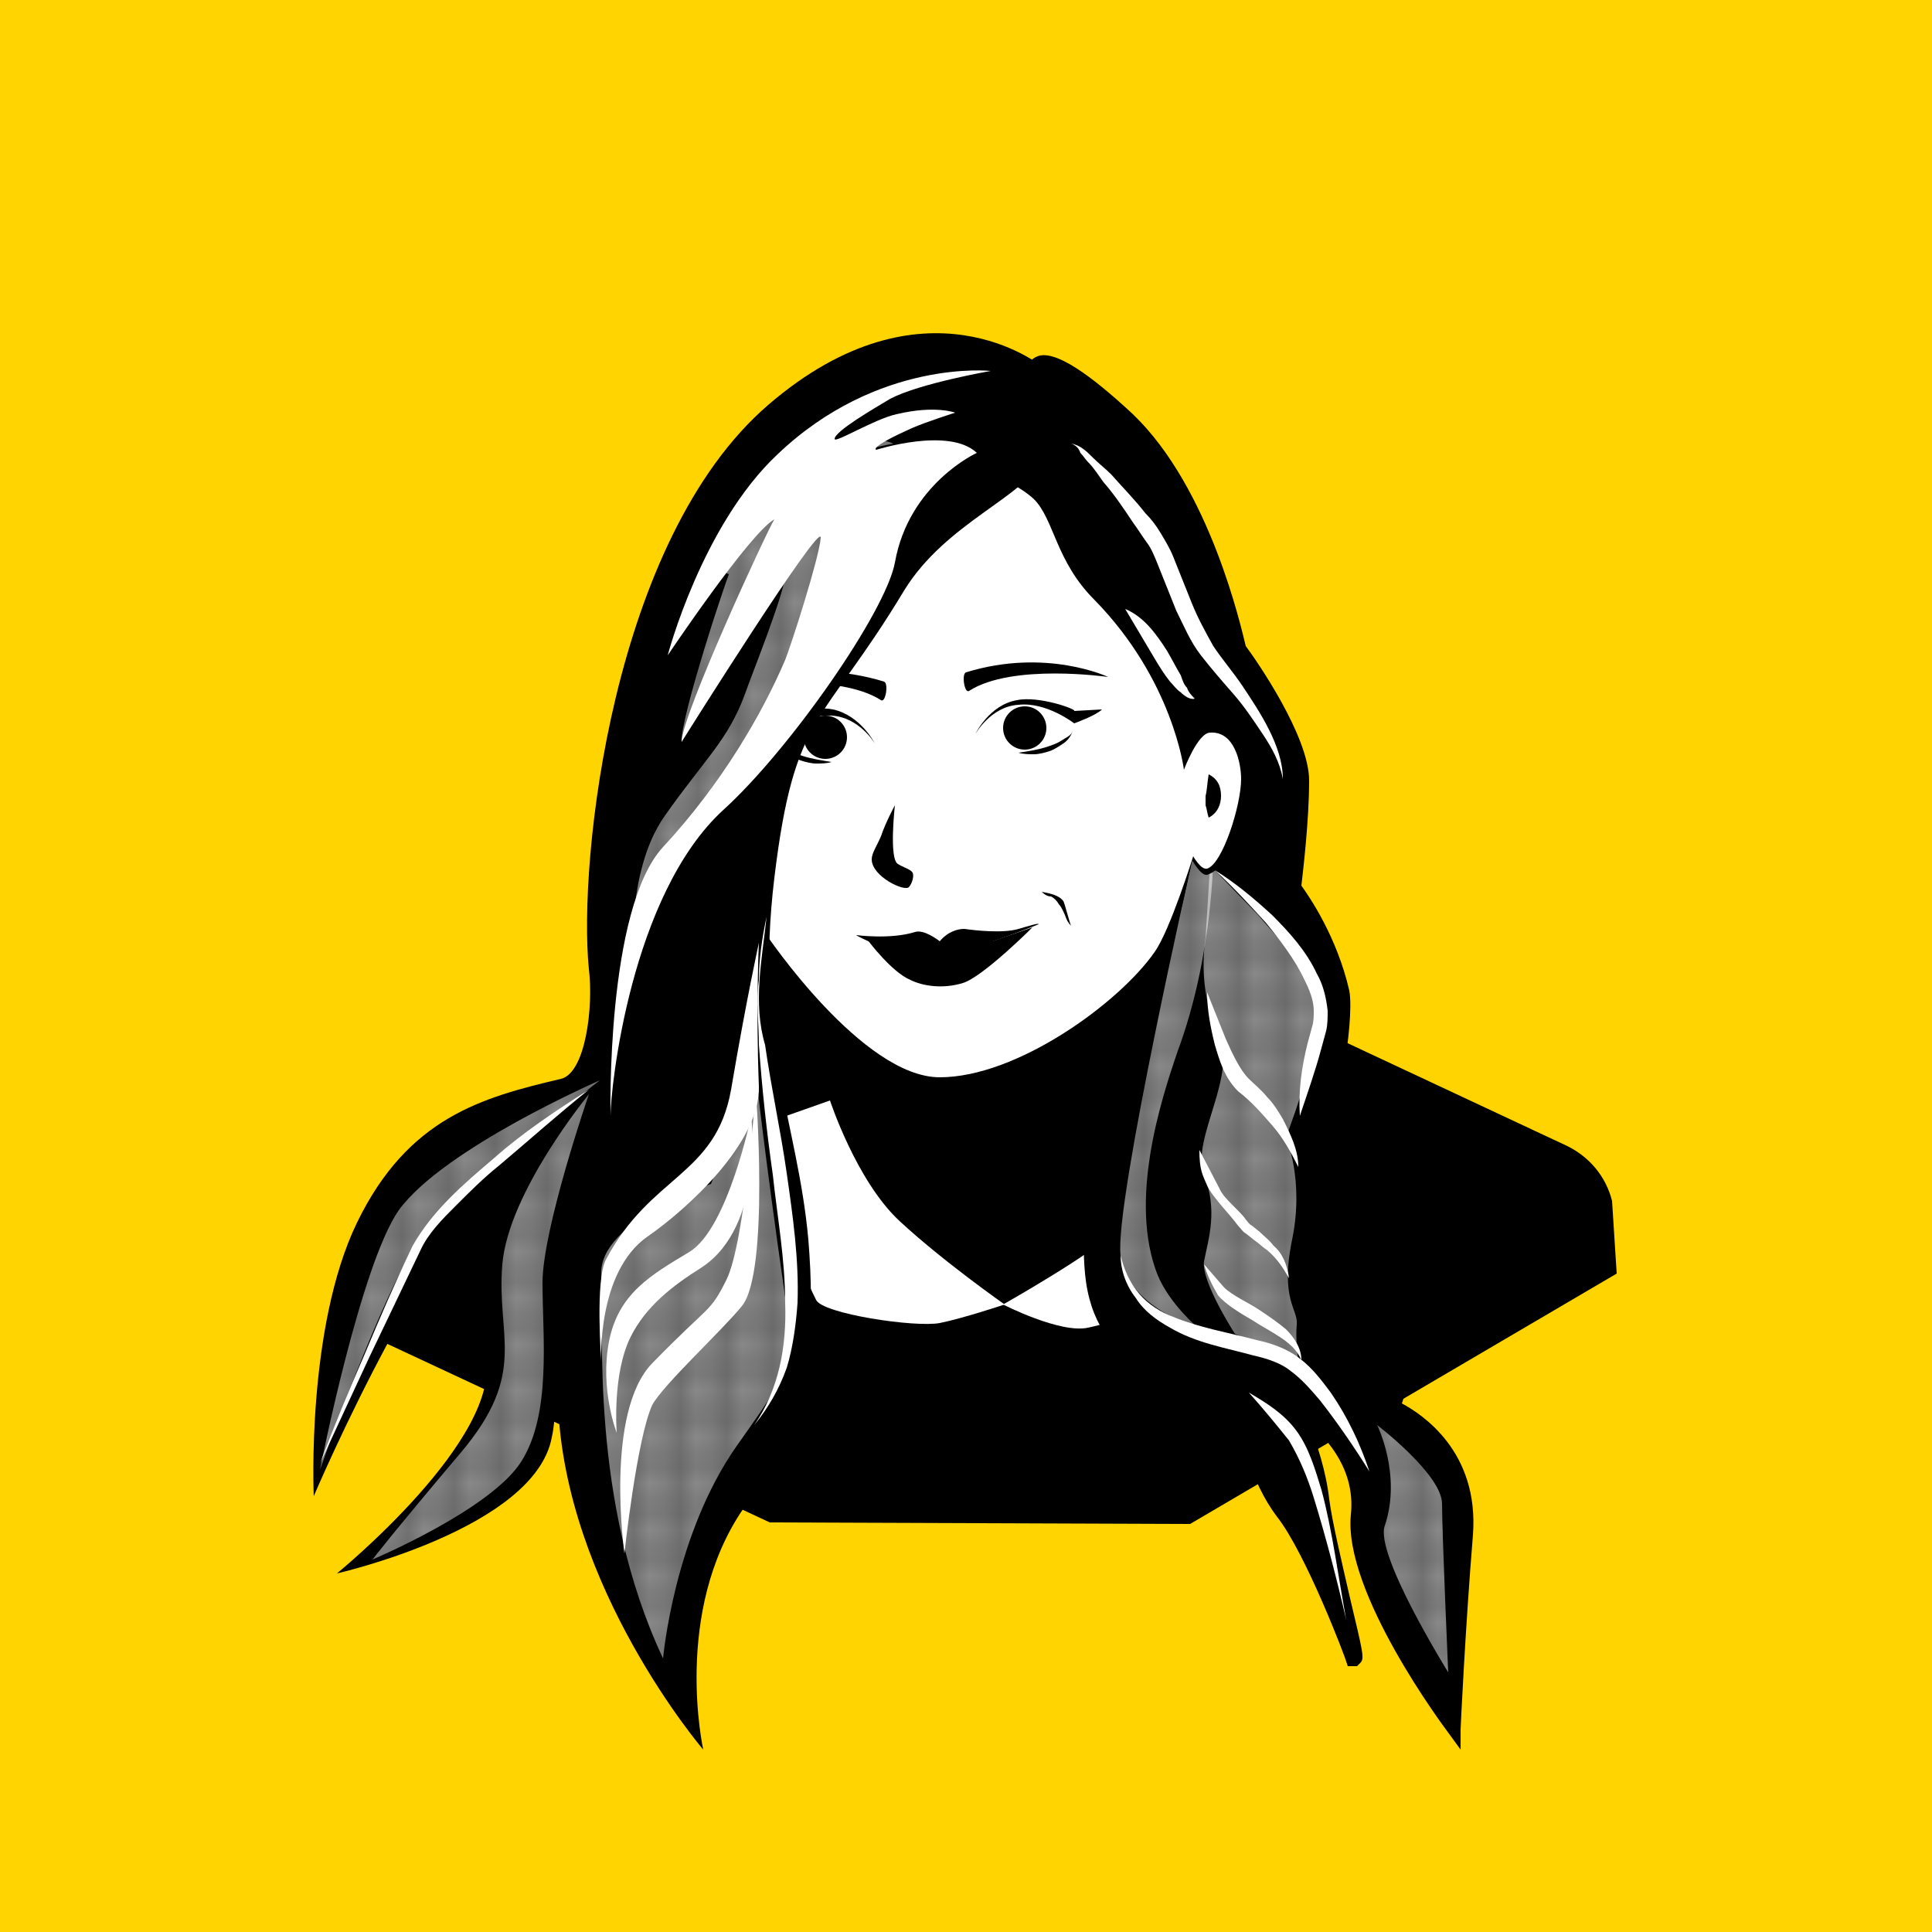 <?xml version="1.0" encoding="utf-8"?>
<!-- Generator: Adobe Illustrator 22.0.1, SVG Export Plug-In . SVG Version: 6.00 Build 0)  -->
<svg version="1.1" xmlns="http://www.w3.org/2000/svg" xmlns:xlink="http://www.w3.org/1999/xlink" x="0px" y="0px"
	 viewBox="0 0 125 125" enable-background="new 0 0 125 125" xml:space="preserve">
<pattern  x="-950.4" y="235.2" width="2.5" height="2.5" patternUnits="userSpaceOnUse" id="_x31_0_ppp_60_x25_" viewBox="0.7 -3.2 2.5 2.5" overflow="visible">
	<g>
		<rect x="0.7" y="-3.2" fill="none" width="2.5" height="2.5"/>
		<g>
			<path fill="#FFFFFF" d="M1.1,0c0.2,0,0.4-0.2,0.4-0.4c0-0.2-0.2-0.4-0.4-0.4c-0.2,0-0.4,0.2-0.4,0.4C0.7-0.2,0.9,0,1.1,0z"/>
			<path fill="#FFFFFF" d="M2.3,0c0.2,0,0.4-0.2,0.4-0.4c0-0.2-0.2-0.4-0.4-0.4c-0.2,0-0.4,0.2-0.4,0.4C1.9-0.2,2.1,0,2.3,0z"/>
		</g>
		<g>
			<path fill="#FFFFFF" d="M3.6,0c0.2,0,0.4-0.2,0.4-0.4c0-0.2-0.2-0.4-0.4-0.4c-0.2,0-0.4,0.2-0.4,0.4C3.2-0.2,3.4,0,3.6,0z"/>
		</g>
		<g>
			<path fill="#FFFFFF" d="M0.4-1.9c0.2,0,0.4-0.2,0.4-0.4c0-0.2-0.2-0.4-0.4-0.4C0.2-2.6,0-2.5,0-2.3C0-2.1,0.2-1.9,0.4-1.9z"/>
			<path fill="#FFFFFF" d="M0.4-0.7c0.2,0,0.4-0.2,0.4-0.4c0-0.2-0.2-0.4-0.4-0.4C0.2-1.4,0-1.3,0-1.1C0-0.9,0.2-0.7,0.4-0.7z"/>
		</g>
		<g>
			<path fill="#FFFFFF" d="M2.9-1.9c0.2,0,0.4-0.2,0.4-0.4c0-0.2-0.2-0.4-0.4-0.4c-0.2,0-0.4,0.2-0.4,0.4C2.5-2.1,2.7-1.9,2.9-1.9z"
				/>
			<path fill="#FFFFFF" d="M1.7-1.9C1.9-1.9,2-2.1,2-2.3c0-0.2-0.2-0.4-0.4-0.4c-0.2,0-0.4,0.2-0.4,0.4C1.3-2.1,1.5-1.9,1.7-1.9z"/>
			<path fill="#FFFFFF" d="M1.1-2.5c0.2,0,0.4-0.2,0.4-0.4c0-0.2-0.2-0.4-0.4-0.4c-0.2,0-0.4,0.2-0.4,0.4C0.7-2.7,0.9-2.5,1.1-2.5z"
				/>
			<path fill="#FFFFFF" d="M2.3-2.5c0.2,0,0.4-0.2,0.4-0.4c0-0.2-0.2-0.4-0.4-0.4c-0.2,0-0.4,0.2-0.4,0.4C1.9-2.7,2.1-2.5,2.3-2.5z"
				/>
			<path fill="#FFFFFF" d="M2.9-0.7c0.2,0,0.4-0.2,0.4-0.4c0-0.2-0.2-0.4-0.4-0.4c-0.2,0-0.4,0.2-0.4,0.4C2.5-0.9,2.7-0.7,2.9-0.7z"
				/>
			<path fill="#FFFFFF" d="M1.7-0.7C1.9-0.7,2-0.9,2-1.1c0-0.2-0.2-0.4-0.4-0.4c-0.2,0-0.4,0.2-0.4,0.4C1.3-0.9,1.5-0.7,1.7-0.7z"/>
			<path fill="#FFFFFF" d="M1.1-1.3c0.2,0,0.4-0.2,0.4-0.4C1.4-1.9,1.3-2,1.1-2C0.9-2,0.7-1.9,0.7-1.7C0.7-1.5,0.9-1.3,1.1-1.3z"/>
			<path fill="#FFFFFF" d="M2.3-1.3c0.2,0,0.4-0.2,0.4-0.4C2.6-1.9,2.5-2,2.3-2C2.1-2,1.9-1.9,1.9-1.7C1.9-1.5,2.1-1.3,2.3-1.3z"/>
		</g>
		<g>
			<path fill="#FFFFFF" d="M3.6-2.5c0.2,0,0.4-0.2,0.4-0.4c0-0.2-0.2-0.4-0.4-0.4c-0.2,0-0.4,0.2-0.4,0.4C3.2-2.7,3.4-2.5,3.6-2.5z"
				/>
			<path fill="#FFFFFF" d="M3.6-1.3c0.2,0,0.4-0.2,0.4-0.4C3.9-1.9,3.8-2,3.6-2C3.4-2,3.2-1.9,3.2-1.7C3.2-1.5,3.4-1.3,3.6-1.3z"/>
		</g>
		<g>
			<path fill="#FFFFFF" d="M0.4-3.2c0.2,0,0.4-0.2,0.4-0.4c0-0.2-0.2-0.4-0.4-0.4C0.2-3.9,0-3.8,0-3.6C0-3.4,0.2-3.2,0.4-3.2z"/>
		</g>
		<g>
			<path fill="#FFFFFF" d="M2.9-3.2c0.2,0,0.4-0.2,0.4-0.4c0-0.2-0.2-0.4-0.4-0.4c-0.2,0-0.4,0.2-0.4,0.4C2.5-3.4,2.7-3.2,2.9-3.2z"
				/>
			<path fill="#FFFFFF" d="M1.7-3.2C1.9-3.2,2-3.4,2-3.6c0-0.2-0.2-0.4-0.4-0.4c-0.2,0-0.4,0.2-0.4,0.4C1.3-3.4,1.5-3.2,1.7-3.2z"/>
		</g>
	</g>
</pattern>
<g id="BG">
</g>
<g id="Capa_14">
	<g>
		<rect fill="#FFD400" width="125" height="125"/>
	</g>
</g>
<g id="Capa_1">
</g>
<g id="Capa_4">
</g>
<g id="Capa_7">
</g>
<g id="Capa_6">
</g>
<g id="Capa_5">
</g>
<g id="Capa_2">
</g>
<g id="Capa_3">
</g>
<g id="Capa_8">
</g>
<g id="Capa_9">
</g>
<g id="Capa_12">
</g>
<g id="Capa_13">
</g>
<g id="Capa_11">
</g>
<g id="BLACK">
	<path d="M49.3,61c0,0-2.7,2.1-2.8,4.6c-0.2,2.5-18.2,9.2-18.2,9.2l-4.2,11.7l25.7,12L77,98.6l27.6-16.2l-0.3-4.7
		c-0.4-1.6-1.5-2.9-3-3.6L74.6,61.6L49.3,61z"/>
	<path fill="#FFFFFF" d="M53.7,71.2c0,0,1.7,5.2,4.5,7.8s6.8,5.4,6.8,5.4s-2.7,0.9-4.2,1.2c-1.6,0.3-7.6-0.6-8-1.5
		c-2.6-5.1-2.5-11.7-2.5-11.7L53.7,71.2z"/>
	<path fill="#FFFFFF" d="M76.6,71.2c0,0-2.4,5.8-4.7,8.6c-1,1.2-7,4.6-7,4.6s3.7,1.9,5.5,1.5c8-1.7,8.4-8.6,8.4-8.6L76.6,71.2z"/>
	<g>
		<path d="M67.2,23.7c0,0,0.7-1.5,5.9,3.5c5.2,5,7.2,14.8,7.2,14.8s4.1,5.5,4.1,8.5s-0.6,6.9-0.6,6.9s2.3,2.8,3.1,6.8
			c0.2,0.9-0.1,3.4-0.3,4.4c-0.6,3.3-2.5,6.7-1.2,8.8c1.7,2.7,3.3,4,4.8,8.8c0.9,2.7,0,4.8,0,4.8s5.2,2.1,4.7,8.2
			s-0.8,12.6-0.8,12.6s-6.7-8.9-6.2-13.7c0.5-4.8-4.3-7.3-4.3-7.3s1.7,3.3,2,6.3c0.3,3,2.5,10.3,2.1,10.3c0,0-2.6-7-4.5-9.5
			c-1.6-2.1-2.8-5.9-2.1-7.7c0.7-1.8-9.3,1-10.2-7.7s4.8-21.7,5.3-28.5s-4.6-17.6-7.4-20.5C66,30.4,67.2,23.7,67.2,23.7z"/>
		<path d="M94.5,113.2l-0.8-1.1c-0.3-0.4-6.8-9.1-6.3-14.1c0.3-2.8-1.4-4.8-2.7-5.9c0.5,1.3,1.1,3.1,1.3,4.9c0.2,1.5,0.8,4,1.3,6.2
			c0.9,3.8,1,4.1,0.7,4.4l-0.2,0.2l-0.6,0l-0.1-0.3c0-0.1-2.6-7-4.5-9.4c-1.6-2.1-2.9-6-2.2-8.1c-0.3-0.1-1-0.2-1.6-0.3
			c-2.8-0.3-8-1-8.6-7.3c-0.5-5.3,1.4-12.2,3.1-18.3c1.1-3.9,2.1-7.6,2.3-10.3c0.5-6.7-4.6-17.4-7.3-20.1c-3-3-1.8-9.8-1.7-10.1
			l0-0.1c0.1-0.2,0.3-0.4,0.7-0.5c1.1-0.2,3.1,1.1,6,3.8c5,4.8,7,13.8,7.3,15c0.6,0.8,4.1,5.8,4.1,8.7c0,2.6-0.4,5.9-0.5,6.8
			c0.5,0.7,2.3,3.3,3.1,6.8c0.2,1.1-0.1,3.6-0.3,4.6c-0.2,1.1-0.5,2.1-0.8,3.2c-0.6,2.1-1.2,4.1-0.5,5.3c0.4,0.7,0.9,1.3,1.3,1.9
			c1.2,1.7,2.4,3.4,3.6,7c0.7,2.1,0.4,3.9,0.1,4.7c1.3,0.7,5,3.1,4.6,8.5c-0.5,6.1-0.8,12.5-0.8,12.6L94.5,113.2z M82.5,89.5
			l1.4,0.7c0.2,0.1,5.1,2.7,4.6,7.8c-0.4,3.6,3.5,9.7,5.3,12.2c0.1-2.2,0.4-6.8,0.7-11.2c0.5-5.7-4.3-7.7-4.4-7.7l-0.5-0.2l0.2-0.5
			c0,0,0.8-2,0-4.5c-1.1-3.5-2.2-5.1-3.4-6.7c-0.4-0.6-0.9-1.2-1.3-1.9c-1-1.6-0.3-3.8,0.3-6.1c0.3-1,0.6-2,0.8-3
			c0.2-1.1,0.4-3.4,0.3-4.2c-0.8-3.8-3-6.6-3-6.6l-0.1-0.2l0-0.2c0,0,0.6-3.9,0.6-6.8c0-2.8-3.9-8.1-4-8.2l-0.1-0.2
			c0-0.1-2-9.7-7-14.6C69.2,24.1,68,24,67.7,24c-0.2,1.1-0.9,6.6,1.5,9c2.9,2.9,8.1,13.8,7.6,20.9c-0.2,2.8-1.2,6.5-2.3,10.4
			c-1.6,6-3.5,12.8-3,18c0.5,5.5,4.9,6,7.7,6.4c1.3,0.2,2,0.2,2.3,0.8c0.1,0.2,0.2,0.4,0.1,0.8c-0.6,1.6,0.4,5.2,2,7.3
			c0.8,1.1,1.8,2.9,2.6,4.8c-0.5-1.9-0.9-3.9-1.1-5.1c-0.3-2.9-1.9-6.1-2-6.2L82.5,89.5z"/>
	</g>
	<path fill="#FFFFFF" d="M72.5,81.2c0.2,0.9,0.6,1.8,1.2,2.5c0.6,0.7,1.4,1.2,2.2,1.5c1.7,0.7,3.5,1,5.4,1.5
		c0.9,0.2,1.9,0.5,2.8,1.2c0.8,0.6,1.4,1.4,2,2.2c1.1,1.6,1.9,3.3,2.5,5.1c-1-1.6-2.1-3.2-3.2-4.6c-0.6-0.7-1.2-1.4-1.9-1.9
		c-0.6-0.5-1.5-0.8-2.4-1c-1.8-0.5-3.7-0.8-5.4-1.8c-0.9-0.5-1.7-1.1-2.2-1.9C72.8,83.1,72.5,82.1,72.5,81.2z"/>
	<path fill="#FFFFFF" d="M80.8,90.1c1.2,0.7,2.3,1.4,3.1,2.5c0.8,1.1,1.2,2.5,1.6,3.8c0.7,2.6,1.1,5.7,1.6,8.4l0,0l0,0l0,0
		c-0.6-2.6-1.3-5.3-2.1-7.9c-0.4-1.3-0.9-2.5-1.6-3.7C82.6,92.2,81.7,91.1,80.8,90.1L80.8,90.1L80.8,90.1L80.8,90.1z"/>
	<pattern  id="SVGID_2_" xlink:href="#_x31_0_ppp_60_x25_" patternTransform="matrix(1 0 0 1 7.91 -4.73)">
	</pattern>
	<path fill="url(#SVGID_2_)" d="M78.5,55.3c0,0,0,6.5-2.3,12.7c-1.1,3.2-3.2,9.7-1.3,14.5c0.8,1.9,2.6,3.4,2.6,3.4s-4.6-1.3-5-4.7
		c-0.4-3.4,4.7-25.8,4.7-25.8L78.5,55.3z"/>
	<pattern  id="SVGID_4_" xlink:href="#_x31_0_ppp_60_x25_" patternTransform="matrix(1 0 0 1 8.05 -4.73)">
	</pattern>
	<path fill="url(#SVGID_4_)" d="M79.9,86.3c0,0-2.2-3.4-2-4.7c0.3-1.5,0.9-3.3,0-5.6s2.3-6.5,0.9-9.3c-1.4-2.7-0.8-6-0.8-6l0.3-4.9
		l0.2,0.4l2.9,3c0,0,2.2,2.6,3.2,3.4c1,0.8,0.3,5.2,0,6.6c-0.3,1.5-1.4,4.4-1.4,4.4s1.2,2.7,0.4,6.6s0.4,4.5,0.3,5.5
		s0.1,2.4,0.1,2.4L79.9,86.3z"/>
	<path fill="#FFFFFF" d="M83.4,82.7C83,82,82.6,81.4,82,80.9c-0.3-0.2-0.6-0.5-0.9-0.7l-0.5-0.4c-0.2-0.1-0.3-0.3-0.5-0.5
		c-0.5-0.7-1.7-1.9-2-2.6c-0.3-0.7-0.5-1-0.5-2.3l1.3,2.5c0.3,0.7,1.3,1.4,1.7,2c0.1,0.1,0.2,0.3,0.4,0.4l0.5,0.4
		c0.3,0.3,0.6,0.5,0.9,0.9C83,81.1,83.3,81.9,83.4,82.7z"/>
	<path fill="#FFFFFF" d="M78.6,56.3c1.3,0.8,2.5,1.8,3.7,2.9c1.1,1.1,2.2,2.3,2.9,3.8c0.4,0.7,0.6,1.5,0.7,2.4c0,0.4,0,0.9-0.1,1.3
		l-0.3,1.1c-0.4,1.5-0.9,2.9-1.4,4.4c-0.1-1.6,0.1-3.1,0.5-4.7l0.3-1.1c0.1-0.3,0.1-0.7,0.1-1c0-0.7-0.3-1.4-0.6-2
		c-0.6-1.3-1.6-2.6-2.5-3.7C80.8,58.5,79.8,57.4,78.6,56.3z"/>
	<path fill="#FFFFFF" d="M77.9,81.8l1.3,1.5c0.5,0.5,1.6,1,2.2,1.4c0.6,0.4,1.2,0.8,1.8,1.3c0.5,0.5,1,1.2,1,2
		c-0.3-0.7-0.8-1.1-1.4-1.5c-0.6-0.4-1.2-0.7-1.8-1.1c-0.7-0.4-1.7-1-2.2-1.6C78.4,83.1,78.1,82.5,77.9,81.8z"/>
	<pattern  id="SVGID_6_" xlink:href="#_x31_0_ppp_60_x25_" patternTransform="matrix(1 0 0 1 7.91 -4.73)">
	</pattern>
	<path fill="url(#SVGID_6_)" d="M89.1,92.2c0,0,4.2,3.2,4.2,5.1s0.4,10.9,0.4,10.9s-4.8-7.7-4.1-9.5C90.7,95.4,89.1,92.2,89.1,92.2z
		"/>
	<path fill="#FFFFFF" d="M78.1,64.2l1.2,3c0.4,0.9,0.9,2,1.5,2.6c0.3,0.3,0.8,0.7,1.2,1.2c0.4,0.4,0.7,0.9,1,1.4c0.5,1,1,2,1,3.1
		c-0.5-1-1-1.9-1.7-2.7c-0.7-0.8-1.3-1.5-2.2-2.2c-0.9-0.9-1.2-2-1.5-3C78.3,66.4,78.1,65.3,78.1,64.2z"/>
	<path d="M49.3,61c0,0,6.5,9.7,11.6,9.7s12.1-5.3,14.4-8.8c1-1.5,1.8-6.3,1.8-6.3s0.6,1.1,1,1c1.9-0.6,3.4-5.5,3-7.4
		c-0.2-1.3-1.4-2.5-2.6-2.2c-0.7,0.2-1.5,2.7-1.5,2.7l-0.8-5.8l-8.5-13.3l-6.3-2.2l-12.1,16V61z"/>
	<path fill="#FFFFFF" d="M49.6,60.5c0,0,6.2,9.2,11.2,9.2s11.6-4.8,13.9-8.1c1-1.4,2.5-6.2,2.5-6.2s0.5,0.9,0.9,0.8
		c1-0.3,2.2-4.1,2.2-5.8c0-1-0.4-3.1-2-3c-0.8,0-1.7,2.4-1.7,2.4s-0.7-5.8-5.8-11c-2.5-2.5-2.6-5.2-3.9-6.5
		c-1.6-1.5-5.6-2.8-5.6-2.8L49.6,44.6V60.5z"/>
	<path d="M67.4,57.7c0.5,0.1,1.1,0.2,1.4,0.6c0.1,0.2,0.4,1.4,0.5,1.6c-0.2-0.2-0.3-0.4-0.4-0.7c-0.1-0.2-0.2-0.5-0.4-0.7
		c-0.1-0.2-0.3-0.4-0.5-0.5C67.8,58,67.6,57.9,67.4,57.7z"/>
	<g>
		<path d="M63.1,47.5c0,0,1-1.8,2.8-1.9c1.8-0.2,3.6,1.2,3.6,1.2s1.4-0.5,1.8-0.9l-1.8,0.1c0.2-0.1-2.3-1-3.7-0.7
			C64,45.6,63.1,47.5,63.1,47.5z"/>
		<path d="M69.4,47.3c-0.1,0.3-0.3,0.6-0.6,0.8c-0.3,0.2-0.6,0.4-0.9,0.5c-0.3,0.1-0.7,0.2-1,0.2c-0.3,0-0.7,0-1-0.1
			c0.7-0.1,1.3-0.2,1.9-0.4c0.3-0.1,0.6-0.2,0.9-0.4C69,47.7,69.3,47.6,69.4,47.3z"/>
		<path d="M62.5,43.5c-0.3,0.1-0.1,1.4,0.2,1.2c2.8-1.8,9-0.9,9-0.9S67.7,41.9,62.5,43.5z"/>
		<circle cx="66.3" cy="47.1" r="1.4"/>
	</g>
	<g>
		<path d="M56.6,48.1c0,0-1-1.7-2.8-1.8c-1.8-0.1-3.6,1.1-3.6,1.1s-1.4-0.5-1.8-0.9l2,0.1c-0.2-0.1,2.1-1,3.5-0.7
			C55.7,46.3,56.6,48.1,56.6,48.1z"/>
		<path d="M50.3,47.8c0.2,0.3,0.4,0.5,0.7,0.7c0.3,0.2,0.6,0.3,0.9,0.4c0.6,0.2,1.3,0.3,1.9,0.4c-0.3,0.1-0.7,0.1-1,0.1
			c-0.3,0-0.7-0.1-1-0.2c-0.3-0.1-0.6-0.3-0.9-0.5C50.6,48.4,50.3,48.2,50.3,47.8z"/>
		<path d="M57.2,44.1c0.3,0.1,0.1,1.4-0.2,1.2c-2.8-1.8-9-0.9-9-0.9S52,42.5,57.2,44.1z"/>
		<circle cx="53.4" cy="47.7" r="1.4"/>
	</g>
	<path d="M57.9,52.1c0,0-0.6,1.1-0.9,2c-0.3,0.7-0.6,1.1-0.6,1.5c0,1.1,2.1,2.1,2.4,1.8c0.2-0.2,0.4-0.8,0.2-1
		c-0.2-0.2-0.6-0.3-0.9-0.5C57.5,55.6,57.9,52.1,57.9,52.1z"/>
	<path d="M66.8,60c0,0-3.2,3.2-4.5,3.6s-2.6,0.2-3.4-0.2c-1.2-0.5-2.7-2.5-2.7-2.5l2.8,0.4c0.6,0.4,1,0.3,1.8,0.2
		c0.8-0.1,1.5,0,2-0.3c0.4-0.3,1.4-0.3,1.4-0.3L66.8,60z"/>
	<path d="M60.8,60.9c0,0,0.6-0.8,1.6-0.8c0.7,0.1,2.5,0.3,3.5,0c0.7-0.2,1.3-0.4,1.3-0.3c0,0-4.7,1.9-6.1,1.9
		c-1.7,0-3.6-0.2-4.7-0.7s-1-0.5-1-0.5s2.2,0.3,3.8-0.2C59.8,60.1,60.8,60.9,60.8,60.9z"/>
	<path d="M67.4,23.7c0,0-7.6-6.2-17.7,2.5S37.4,55.7,38.1,62.7c0.3,2.4-0.2,6.7-1.8,7.1c-5.1,1.2-9.9,2.5-13.2,9.3
		c-3.3,6.8-2.8,17.7-2.8,17.7s8.2-19.3,14.4-22.6c0.4-0.3-4.8,6.3-3.3,13.5c1.2,5.3-9.6,14.1-9.6,14.1s12.8-2.9,13.9-8.8
		c0.2-0.9,0.1-1.2,0.4-2.3c0.4,12,9.4,22.5,9.4,22.5s-2-8.9,2.6-15.6s4.6-12.4,4.2-17.4c-0.7-7.7-3.5-12.6-2.2-23.4
		c1.3-10.8,3.1-9.8,8.4-18.6c2.7-4.4,7.9-6.1,8.8-8.4C68,28.4,67.4,23.7,67.4,23.7z"/>
	<pattern  id="SVGID_8_" xlink:href="#_x31_0_ppp_60_x25_" patternTransform="matrix(1 0 0 1 8.299 -4.73)">
	</pattern>
	<path fill="url(#SVGID_8_)" d="M38.1,70.8c0,0-5.2,6.3-5.6,11s1.7,7-2.7,12.2s-5.7,6.9-5.7,6.9s7.6-3.2,9.6-6.3s1.4-8.1,1.4-11.6
		S38.1,70.8,38.1,70.8z"/>
	<path fill="#FFFFFF" d="M38.1,70.5c-2,1.6-3.9,3.3-5.8,4.9c-1,0.8-1.9,1.7-2.8,2.6c-0.9,0.9-1.8,1.8-2.3,2.9
		c-1.1,2.3-2.2,4.6-3.3,6.9l-3.2,6.9c0.9-2.4,1.9-4.8,2.9-7.1c1-2.4,2-4.7,3.1-7c1.3-2.3,3.3-4,5.3-5.7
		C33.8,73.3,35.9,71.9,38.1,70.5z"/>
	<pattern  id="SVGID_10_" xlink:href="#_x31_0_ppp_60_x25_" patternTransform="matrix(1 0 0 1 7.91 -4.73)">
	</pattern>
	<path fill="url(#SVGID_10_)" d="M20.7,95.1c0,0,2.6-13.2,5.1-16.8c2.9-4,13-8.4,13-8.4s-9.4,7.3-11.7,10.4
		C24.7,83.6,20.7,95.1,20.7,95.1z"/>
	<path d="M78.2,50.1c0.6,0.3,0.8,0.8,0.8,1.4c0,0.5-0.2,1.1-0.8,1.4c-0.1-0.3-0.1-0.5-0.2-0.8c0-0.2,0-0.4,0-0.6
		C78.1,51.1,78.1,50.7,78.2,50.1z"/>
	<path fill="#FFFFFF" d="M69.3,28.7c0.6,0.1,1,0.5,1.4,0.9c0.4,0.4,0.8,0.7,1.2,1.1c0.7,0.8,1.5,1.6,2.2,2.5c0.4,0.4,0.7,0.8,1,1.3
		c0.3,0.5,0.6,1,0.8,1.5l1.2,3c0.4,1,0.9,1.9,1.4,2.8c0.6,0.9,1.3,1.7,1.9,2.6c0.6,0.9,1.2,1.8,1.7,2.8c0.5,1,0.9,2.1,0.9,3.2
		c-0.2-1.1-0.7-2-1.3-2.9c-0.6-0.9-1.2-1.8-1.9-2.6c-0.7-0.8-1.4-1.6-2.1-2.5c-0.7-0.9-1.1-1.9-1.6-2.9c-0.4-1-0.8-2-1.2-3
		c-0.2-0.5-0.4-1-0.7-1.4c-0.3-0.4-0.6-0.9-0.9-1.3c-0.6-0.9-1.2-1.8-1.9-2.6c-0.3-0.4-0.6-0.9-1-1.3c-0.2-0.2-0.3-0.4-0.5-0.6
		C69.8,29,69.6,28.8,69.3,28.7z"/>
	<path fill="#FFFFFF" d="M72.8,39.4c1.2,0.5,2,1.6,2.7,2.7c0.3,0.5,0.6,1.1,0.9,1.6c0.1,0.3,0.2,0.6,0.4,0.8
		c0.1,0.3,0.3,0.5,0.5,0.7c-0.3,0.1-0.7-0.2-0.9-0.4c-0.3-0.2-0.5-0.5-0.7-0.7c-0.4-0.5-0.7-1-1-1.5L72.8,39.4z"/>
	<path fill="#FFFFFF" d="M50.1,33.6c-0.5,0.8-6,12.7-6,14.4c0,0,9.1-14.5,9-13.2c-0.1,1.3-1.9,6.9-2.3,7.9c-1.5,3.5-4.1,8-7.9,12.1
		c-3.7,4-3.4,17.4-3.4,17.4c0-1.8,1.3-14.3,7.3-19.8c4.3-3.9,10.5-12.8,11.1-16c0.9-5.1,5.3-7.1,5.3-7.1c-1.8-1.7-6.5-0.2-6.5-0.2
		S56.1,29,59,27.7c0.9-0.4,2.8-1,2.8-1s-1.3-0.5-3.8,0.1c-1.4,0.3-4,1.9-4,1.6c0-0.5,2.6-2,3.6-2.6c1.9-1,6.5-1.8,6.5-1.8
		s-7.3-0.8-13.8,5.4c-4.9,4.6-7.1,13-7.1,13S48.5,34.5,50.1,33.6"/>
	<path fill="#FFFFFF" d="M49.1,61c0,0-0.8,3.6-1.8,9.5c-1,5.6-5.2,5.5-8.1,11c-0.7,1.3-0.3,6.6-0.3,6.6s-0.3-5.8,3-8.1
		c2.6-1.8,7.3-6.1,7.2-9.7C48.9,65.2,49.1,61,49.1,61z"/>
	<path fill="#FFFFFF" d="M48.6,72.2c0,0-1.5,7.3-4,8.8s-4.6,2.7-5.2,5.8s0.5,5.9,0.5,5.9s-0.3-3.8,0.9-6.2c1-2,2.7-3.3,4.6-4.5
		C49.5,79.3,48.6,72.2,48.6,72.2z"/>
	<path fill="#FFFFFF" d="M40.4,100.5c0,0-1.3-9.1,1.8-12.3c3.8-3.9,3.7-3.2,4.8-5.4c1.2-2.4,1.9-12.3,1.9-12.3s0.9,11.8-0.9,14
		c-1.2,1.5-5.1,5.1-5.8,6.4C41.2,93.1,40.4,100.5,40.4,100.5z"/>
	<pattern  id="SVGID_12_" xlink:href="#_x31_0_ppp_60_x25_" patternTransform="matrix(1 0 0 1 7.91 -4.73)">
	</pattern>
	<path fill="url(#SVGID_12_)" d="M46,76.6c0,0-7.3,2.4-7.1,5.9c0.2,3.4-0.8,14.6,4,24.8c0,0,0.7-8,4.8-13.8s3.7-5.1,2.6-13.1
		s-1.4-11-1.4-11L46,76.6z"/>
	<pattern  id="SVGID_14_" xlink:href="#_x31_0_ppp_60_x25_" patternTransform="matrix(0.889 0 0 1 -797.699 -4.73)">
	</pattern>
	<path fill="url(#SVGID_14_)" d="M47.5,36.3C47.1,37,44,46.5,44.1,48c0,0,6.7-11.9,6.7-10.8s-2.3,6.8-2.6,7.7
		c-1.1,3-2.6,4.2-5.2,7.9S41,62.7,41,62.7c0-1.6-0.1-4.7,4.2-9.4C48.4,50,51.9,43,53.7,40c2.3-3.8,2.3-6.8,2.3-6.8
		c-1.3-1.5-3.6-0.1-3.6-0.1s-0.3-0.1,1.7-1.2c0.7-0.4,2-0.9,2-0.9s-0.9-0.5-2.7,0.1c-1,0.3-2.9,1.6-2.9,1.3c0-0.5,1.9-1.8,2.6-2.2
		c1.4-0.9,4.7-1.5,4.7-1.5s-3.8-1.8-8.5,3.5c-3.5,4-2.9,3.1-2.9,3.1s0.1,2.5,1.3,1.7"/>
	<path fill="#FFFFFF" d="M49.6,59.3c-0.3,2.8-0.9,5.6-0.1,8.3c0.4,2.8,1,5.5,1.4,8.3c0.4,2.8,0.8,5.6,0.7,8.4
		c-0.1,1.4-0.3,2.9-0.7,4.2c-0.5,1.4-1.2,2.6-2.1,3.7c1.6-2.3,2.1-5.1,2-7.9c0-2.8-0.5-5.5-0.8-8.3c-0.4-2.8-0.7-5.6-0.9-8.4
		c0-1.4-0.2-2.8,0-4.2C49.1,62.1,49.3,60.7,49.6,59.3z"/>
</g>
</svg>
